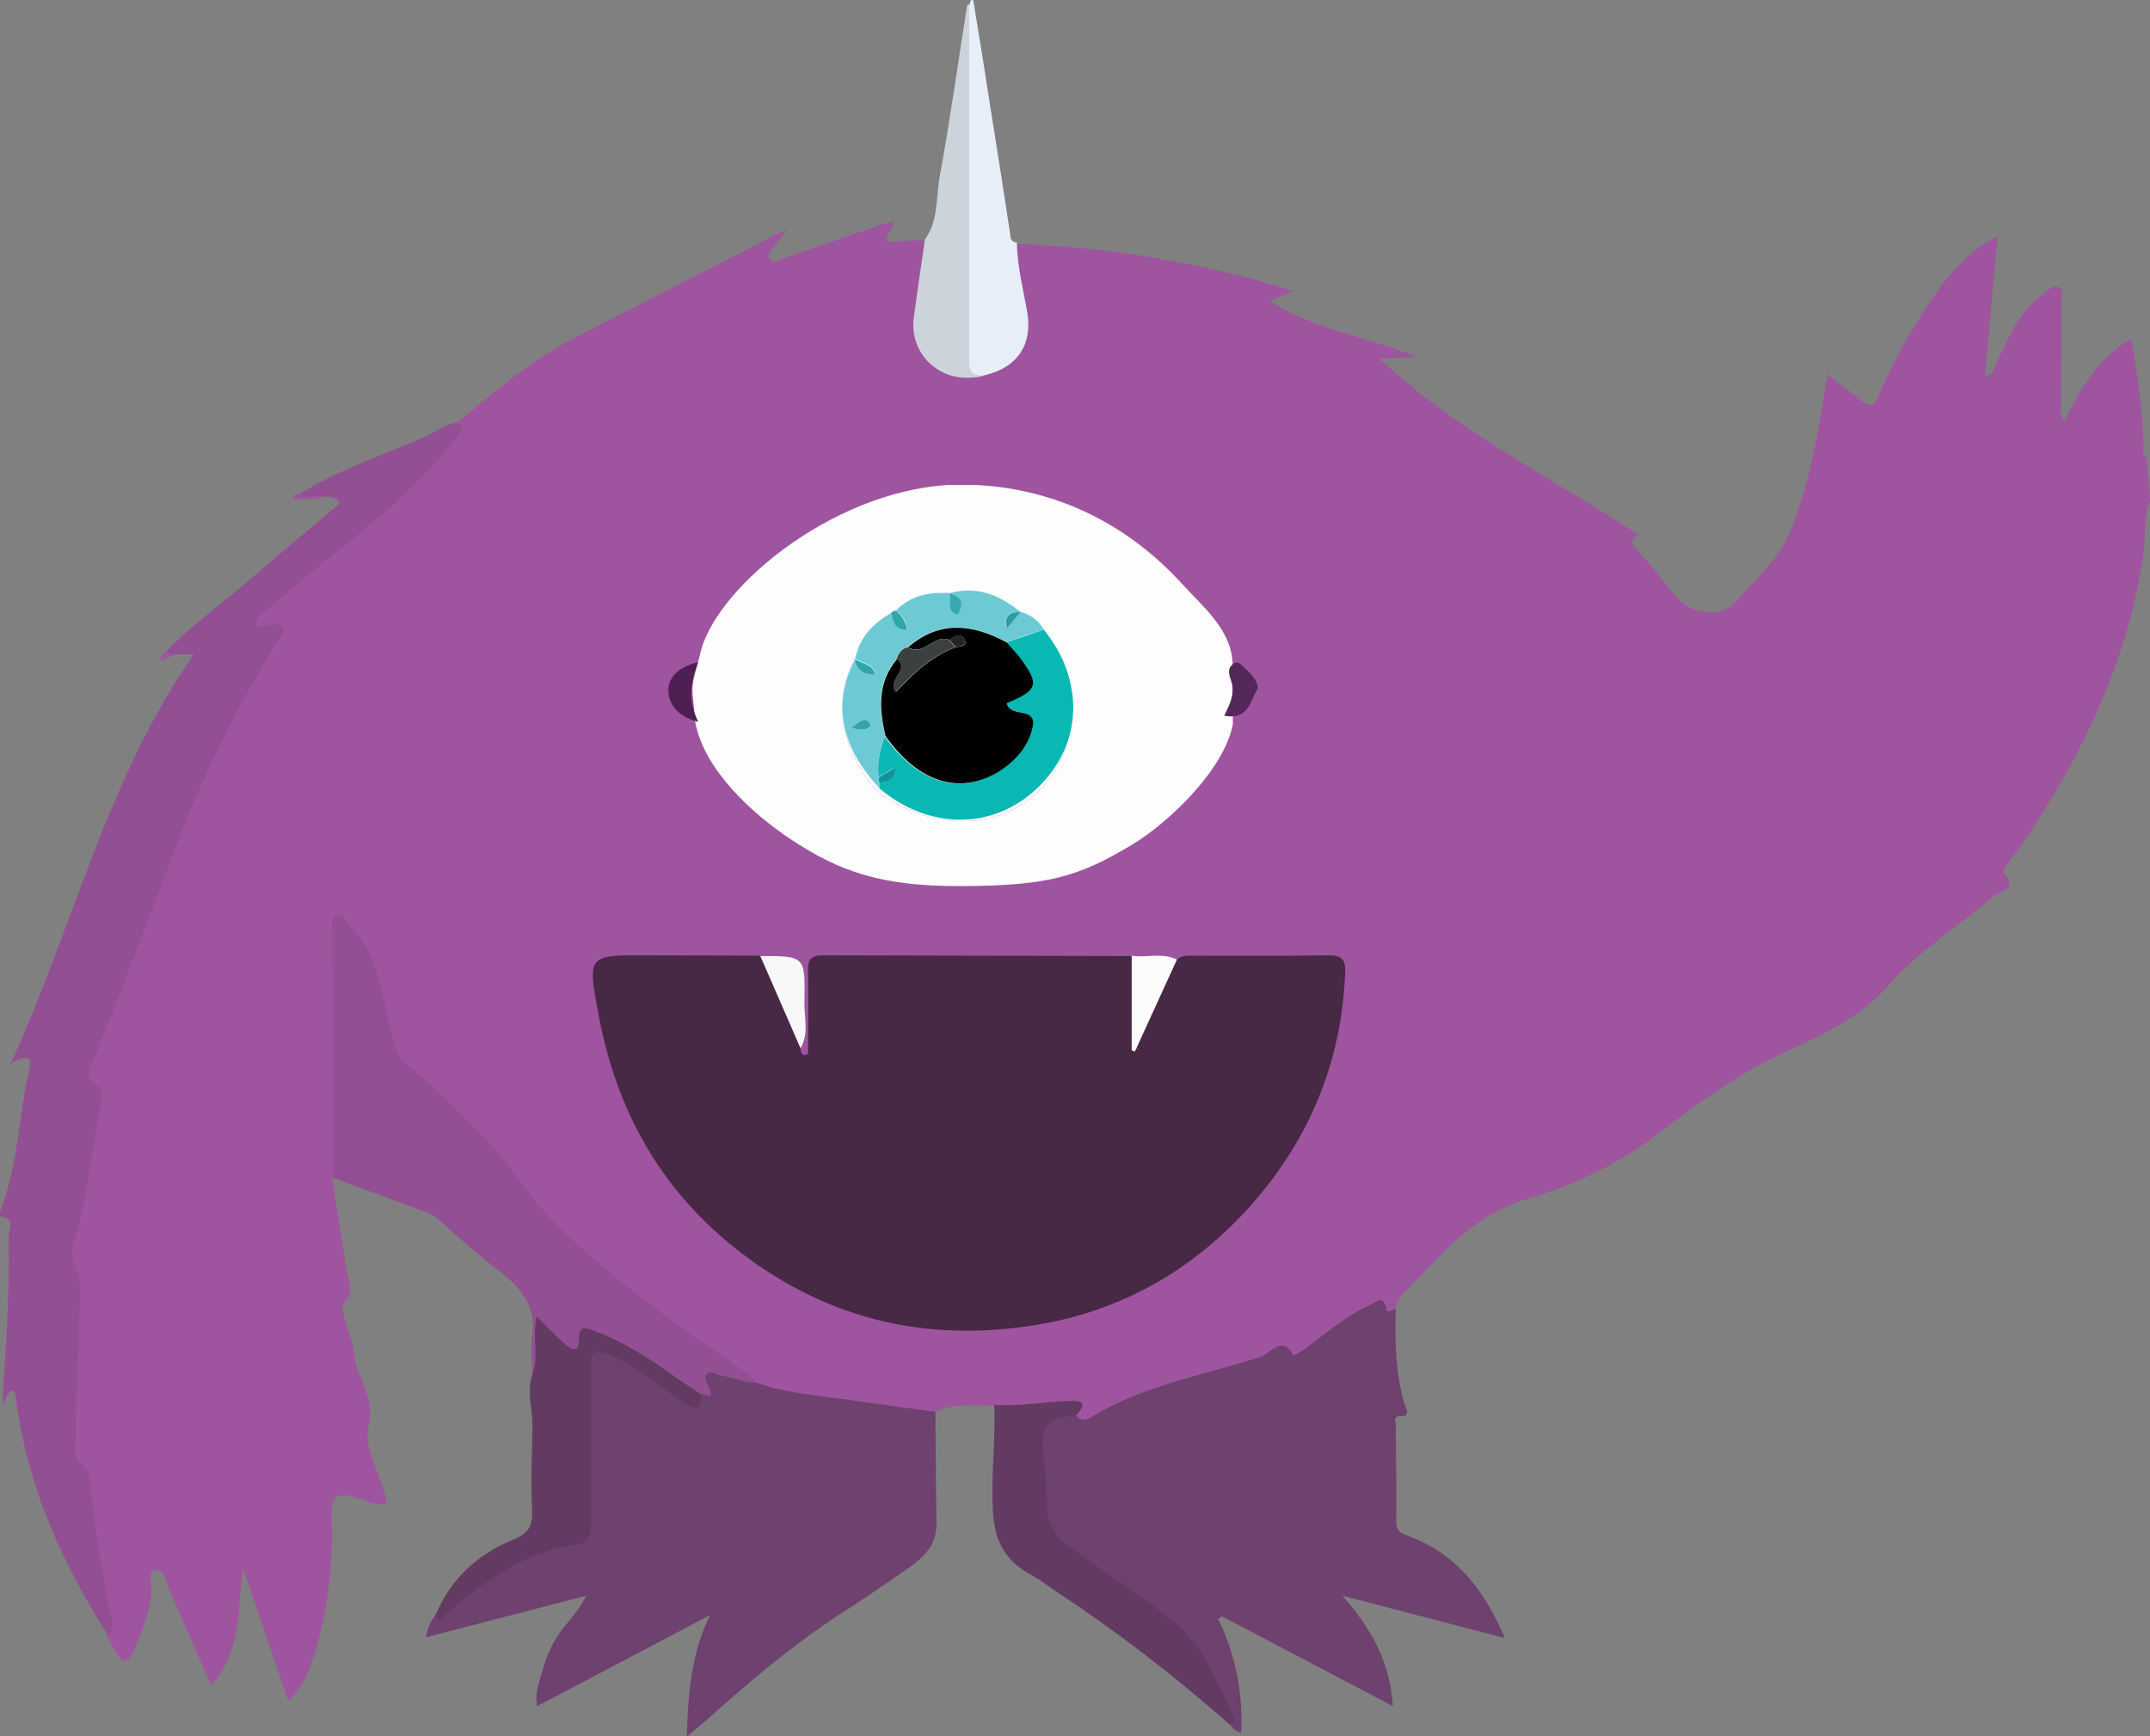 <?xml version="1.0" encoding="utf-8"?>
<!-- Generator: Adobe Illustrator 21.1.0, SVG Export Plug-In . SVG Version: 6.00 Build 0)  -->
<svg version="1.1" id="Слой_1" xmlns="http://www.w3.org/2000/svg" xmlns:xlink="http://www.w3.org/1999/xlink" x="0px" y="0px"
	 viewBox="0 0 599.2 484" style="enable-background:new 0 0 599.2 484;" xml:space="preserve">
<rect x="0" y="0" width="599.2" height="484" fill="#808080" stroke="none"/>
<style type="text/css">
	.st0{fill:#9F549F;}
	.st1{fill:#6E416E;}
	.st2{fill:#934F93;}
	.st3{fill:#623A62;}
	.st4{fill:#E7EEF7;}
	.st5{fill:#CDD3DB;}
	.st6{fill:#472845;}
	.st7{fill:#FCFCFC;}
	.st8{fill:#F8F7F8;}
	.st9{fill:#FDFDFD;}
	.st10{fill:#09B8B3;}
	.st11{fill:#6DCAD4;}
	.st12{fill:#54275B;}
	.st13{fill:#4E1F53;}
	.st14{fill:#31A6A9;}
	.st15{fill:#010101;}
	.st16{fill:#0E9697;}
	.st17{fill:#3C4040;}
	.st18{fill:#37A9AE;}
	.st19{fill:#2EA5A6;}
	.st20{fill:#36A3AA;}
	.st21{fill:#2C9CA0;}
	.st22{fill:#242523;}
</style>
<title>mons_wo_eyes_1</title>
<g id="Слой_2">
	<g id="Слой_1-2">
		<path class="st0" d="M599.2,139.4c-2,5-1.1,10.3-1.9,15.5c-4.5,30.2-17.5,56.8-34.6,81.6c-1.1,1.5-2.3,3-3.4,4.5
			c-0.5,0.7-1.2,2-1,2.2c4.5,4.6-1.1,5.2-2.9,6.8c-9.7,8.3-20.9,15.2-29.1,24.7c-10.3,11.8-24.5,15.8-37.1,22.8
			c-9.7,5.5-18.6,12-27.3,18.7c-11.2,8.6-23.7,14.3-36.8,18.2c-13.5,4-22,13.7-30.9,23.1c-2,2.1-4.9,3.9-5.2,7.4
			c-0.6,0.8-1.5,2.1-2.4,1.4c-3.4-3-6-0.3-8.7,1.1c-4.5,2.4-8.3,6-12.5,8.9c-2.2,1.5-4.2,3.6-7.3,1.5c-1.2-0.8-2.6,0.2-3.9,0.7
			c-9.5,3.3-19.1,6.3-28.9,8.7c-6.9,1.7-12.8,5.5-19.2,8.3c-2.3,1-5,2.9-6.9-0.9c-0.4-3.4-3.1-2.5-5.1-2.4
			c-3.8,0.3-7.6,1.1-11.5,0.9c-2-0.1-4,0.1-5.7-1.3c-5.5,0-11.2-0.7-16.4,1.9c-4.1,1.8-8-0.1-12-0.5c-10.5-1-21-2.3-31.4-4.2
			c-2.4-0.4-4.7-0.8-6.8-2.1c-5-5.2-11.5-8.5-17.3-12.6c-11.9-8.6-23.5-17.6-34.6-27.2c-4.5-4.2-8.6-8.8-12.2-13.8
			c-9.5-12.8-20.8-24-32.8-34.4c-2.7-2.2-4.5-5.1-5.3-8.5c-1.2-5.5-2.9-10.9-3.9-16.5c-1.1-6.5-5.4-11.1-9.4-16.1
			c-1.4,2.1-0.9,4-0.9,5.9c0,19.3,0,38.6,0,57.9c0,2.4,0.4,4.8-1.3,6.9c1.3,8.6,2.7,17.1,4,25.7c0.5,3.1,2.4,6.3-0.9,9.2
			c-0.5,0.5-0.1,2.3,0.2,3.4c0.9,3.5,2.3,6.8,2.7,10.3c0.7,6.9,6.2,12.4,4.1,20.7c-1.4,5.4,2.8,12.3,4.6,18.5
			c0.7,2.5,0.4,3.6-2.4,2.9l-0.5-0.1c-3.8-0.6-8.4-3.8-10.9-1.5c-1.9,1.8-0.8,7.1-0.9,10.8c-0.3,11.8-1.8,23.4-5.6,34.6
			c-1.3,3.9-2.8,7.6-6.7,11.1l-12.6-37c-1.5,11.2-0.2,22.8-8.8,32.9c-3.9-8.9-7.4-17.1-11.1-25.2c-1.2-2.7-1.7-7.6-4.3-7.3
			c-2.8,0.3-0.8,4.9-1.4,7.6c-1,5.4-2.7,10.6-5,15.5c-1.7,3.5-3,3-4.7,0.2c-0.9-1.5-1.6-3-2.5-4.4c-2.4-14.3-5-28.6-6.7-43
			c0-0.5-0.1-1-0.4-1.5c-5.9-8-3-16.9-2.9-25.6c0.1-11.7,1.9-23.5-1.2-35.1c-0.4-2.2-0.2-4.5,0.6-6.5c3.6-11.8,4.4-24.1,6.7-36.2
			c0.3-1.7,0.3-3.5-1.1-4.8c-2.6-2.5-1.9-5.4-0.7-8.1c14.5-33.5,24.4-68.9,42.1-101c2.8-5.1,5.5-10.2,8.6-15.1c1-1.5,2-3.3-1.2-3.3
			c-1.6,0-3.3,0.1-3.6-2c-0.3-1.9,0.9-3.2,2.2-4.3c6.7-5.8,13.5-11.5,20.4-17.1c11.1-9,22.7-17.6,31-29.5c1.2-1.7,2.8-3.1,3.3-5.1
			c10.5-8.7,20.8-17.7,32.9-23.9c19.8-10.1,39.5-20.3,59.5-30.5c-1.1,1.5-2.2,3.1-3.4,4.6c-0.9,1.2-2.5,2.4-1.4,3.9
			c0.9,1.2,2.6,0.2,3.8-0.3c9-3.1,18-6.2,27-9.3c1.1-0.4,2.3-0.6,3.4-0.9c0.5,1.6-0.8,2.2-1.2,3.2c-0.8,1.9-0.9,2.9,1.8,2.4
			c2.5-0.3,5.1-0.4,7.7-0.4c1.7,1.6,0.9,3.5,0.5,5.3c-0.9,5-1.4,10.1-2.1,15.1c-1.6,11.3,6.8,18.8,18,16.4
			c9.5-3.7,11.9-7.7,10.3-17.5c-0.6-3.9-1.4-7.7-2.1-11.5c-0.4-2.3-0.8-4.7,0.9-6.8c26.4,0.8,52.6,5.2,77.8,13.1l-6.5,2.8
			c12.7,8.2,27.2,9.9,40.9,15.6l-10.3,0.5c22.1,20.6,48.2,33.3,72.2,49.1c-2.3,1-2.4,2.4,0,4.8c3.5,3.7,6.7,7.7,9.8,11.8
			c4.5,5.6,13.1,7.1,17.7,1.6c5.4-6.3,12-11.8,15.1-20c4.6-12,7.2-24.4,9-37.1c0.3-1.8,0.6-3.5,1-5.7c3.4,2.6,6.5,4.6,9.4,7.1
			c2.4,2.1,3.5,1.7,4.8-1.2c4.2-9.8,9.5-19.2,15.6-28c4.5-6.4,9.5-12.4,17.6-16.5l-3.5,39.2c2.8-0.9,2.8-3,3.5-4.5
			c3.3-7.1,6.4-14.4,13.2-19c1.2-0.8,2.4-2.5,4-1.4c1.3,0.8,0.6,2.5,0.6,3.8c0,9.4-0.1,18.8-0.1,28.2c0,1.6-0.6,3.3,0.9,5.3
			c4.5-9.1,9.3-17.6,18.6-23c1.9,9.4,3,18.9,3.5,28.5c0.1,1.6-0.8,3.4,0.9,4.8L599.2,139.4z"/>
		<path class="st1" d="M299.9,394.6c1.2,1.6,2.8,1.3,4.1,0.5c14.6-9,31.5-11.7,47.4-16.9c2.6-0.8,6-6.4,9.1-0.3
			c1.2-0.6,2.4-1.3,3.5-2.1c5.7-4.3,11.1-8.9,17.7-12c2.2-1,4-3,4.7,1.3c0.2,1.2,1.7-0.1,2.6-0.3c-0.3,9-0.1,18,2.5,26.8
			c0.3,1,2,3.4-1.6,3.2c-1.6-0.1-0.9,1.9-0.9,3c0,8.7,0.3,17.4,0.1,26.1c-0.1,3.4,2.2,3.8,4.3,4.6c12.7,5,20.3,14.8,26,28.1
			l-45.3-11.8c7.7,8.7,13.3,18.1,14.1,30.8l-47.7-25.1l-1,0.8c4.8,9.8,7,20.8,6.4,31.7c-1.3-0.3-2.5-1.2-3.1-2.4
			c-5.1-13.2-11.1-25.6-23.9-33.4c-7.3-4.4-14.1-9.6-21.1-14.5c-5.2-3.6-7.8-8.6-7.5-14.8s-1.8-12.5,0-18.8
			C291.8,394.3,294.7,392.7,299.9,394.6z"/>
		<path class="st1" d="M210.7,385.4c9,3.2,18.5,3.7,27.9,5.1c7.4,1.1,14.8,2,22.1,3.1c0.1,10.3,0.1,20.6,0.3,31
			c0.1,5.9-3.4,9.4-7.7,12.4c-6.4,4.5-12.9,8.9-19.4,13.1c-13.2,8.6-25.1,18.7-36.8,29.2c-1.6,1.4-3.3,2.8-5.7,4.8
			c0.4-12.1,1.2-23.1,6.5-33.9l-48.2,25.4c-0.8-4.1,0.9-7.5,1.8-10.9c1-3.8,2.8-7.3,5.2-10.5c2.3-2.9,4.8-5.6,6.7-9.4l-44.7,11.6
			c0.4-2.4,1.4-4.6,2.8-6.5c6-3.9,11-9.1,17.2-12.7c5.6-3.3,11.6-5.8,17.8-7.4c6.3-1.5,6.7-2.4,6.6-8.7c-0.1-12.9-0.4-25.8,0-38.7
			c0.2-7.1,2-8.1,8.6-5.4s11.6,7.7,17.6,11.3c1.7,1,3.4,2.8,5.3,0.3c0.5-0.5,0.8-1.1,1-1.7c0.8-5.8,0.8-5.9,6.4-4.5
			C205,383.1,208.1,383.7,210.7,385.4z"/>
		<path class="st2" d="M127.6,117.8c1.8,1.4,0.8,2.6-0.2,3.9c-9.4,12.4-21.3,22.3-33.4,32c-7.2,5.7-14.2,11.7-21.2,17.5
			c-0.9,0.8-1.9,1.8-1.2,3s1.8,0.2,2.7,0.1c1.5-0.2,3.5-0.8,4.4,0.4c1.1,1.6-0.7,3-1.6,4.4c-11.7,19-21.5,39.2-29.3,60.1
			c-7,18.7-14.1,37.2-21.5,55.7c-1.1,2.6-3.7,5.6,1.2,8c1.7,0.8,0.7,4.1,0.3,6.3c-2.6,12.8-3.3,25.9-7.6,38.4c-1.2,3.5,2,6.5,2,10.3
			c0.2,14.8-1.2,29.6-1.2,44.4c0,2.3-0.6,4.6,2.3,6.2c1.1,0.6,1.5,3,1.7,4.6c1.6,12.6,3.3,25.2,6,37.6c0.4,1.8,0.9,3.7-0.8,5.3
			c-12.5-19.6-22-40.4-25.4-63.6c-0.2-1.3-0.3-2.7-0.6-4c0-0.3-0.4-0.5-0.7-0.8c-1.8,0.4-1.7,2.2-2.5,3.4c-0.4,0.2-0.4,0-0.3-0.5
			c0.9-15.3,2.1-30.6,1.7-45.9c0-1.8,2.1-4.9-2.2-5.5c-0.9-0.1,0-1.8,0.3-2.7C5,324.3,5.2,311.4,8,298.9c0.8-3.4,0.9-5.8-5-2.4
			c17.6-38.6,26.7-79.2,51-114.1h-5.2c-1.3,0.6-2.3,0.8-2.2-1.1c6.9-7.1,15-12.8,22.5-19.3c8.5-7.4,17.2-14.5,25.6-21.7
			c-1.3-2.4-3.2-1.6-4.8-1.9c-2.2,0.3-4.4,1.4-6.3-0.8c10.8-6.6,22.7-10.6,34.3-15.6C121.2,120.6,123.9,118.2,127.6,117.8z"/>
		<path class="st2" d="M210.7,385.4c-3.5,0.1-6.6-1.5-9.9-2c-1.3-0.2-2.7-1.5-3.8-0.4s0.1,2.5,0.6,3.7c1.6,3.5-0.5,2.4-2.2,1.8
			c-3.1,0.7-5.1-1.6-7.2-3.1c-6.3-4.6-12.8-9-20-12.1c-2.5-1.1-4.7-2.1-5.9,1.7c-0.9,2.7-3.1,2.1-5,0.9c-2.3-1.5-3.8-3.9-6.5-5.7
			c-0.5,3.1,0,5.9-0.3,8.6c-0.2,1.7,0.6,3.9-2.1,4.5c-0.1-3.6-0.6-7.2-0.1-10.7c1.4-8.6-3.4-13.9-9.3-18.4s-11.3-9.3-16.7-14.2
			c-2-1.8-4.4-2.4-6.8-3.3c-7.6-2.8-15.1-5.6-22.7-8.4c0-23.1,0-46.1-0.1-69.2c0-1.5-0.5-3.6,1.3-4.1s2.1,1.8,3.2,2.8
			c9.2,9.2,9.4,21.9,12.7,33.3c0.5,2.2,1.6,4.1,3.3,5.5c8.1,6.5,15.2,14.1,22.5,21.4c7.6,7.6,12.8,17.3,20.6,24.6
			c15.4,14.7,32.7,27.1,50.3,39C208.2,382.8,209.9,383.5,210.7,385.4z"/>
		<path class="st3" d="M299.9,394.6c-7.6,0.1-10.4,3.3-9,11.6c0.5,4.4,0.8,8.8,0.8,13.2c0.2,4.9,1.9,8.8,6.1,11.7
			c9.6,6.7,19.4,13.2,28.7,20.4c8.9,6.9,12.6,17.5,17.3,27.2c0.4,0.9-0.2,1.6-1,2.1c-15.5-13.7-31.9-26.3-49.2-37.7
			c-2.1-1.4-4.1-3-6.4-4.2c-7.2-3.9-10.1-9.5-10.5-18.1c-0.5-9.8,0.8-19.5,0.4-29.2c7.1,0.5,14-0.9,21.1-1.1
			C302.7,390.3,302.2,392,299.9,394.6z"/>
		<path class="st3" d="M148.3,383.3c2-5-0.1-10.4,1.3-16.3c2.8,2.8,5.2,5.3,7.8,7.6c2.1,2,4.1,2.5,4-1.4s2-3.1,4.3-2.2
			c8,3,15.1,7.5,22,12.5c2.5,1.8,5,3.4,7.6,5.1c0.3,4.5-1.1,4.5-4.6,2.4c-7.2-4.4-13.3-10.6-21.5-13.6c-3.8-1.4-4.6-0.2-4.6,3.2
			c0,8.6,0,17.3,0,25.9c0,6.2,0,12.5,0,18.7c0,2.7-0.8,4.9-3.7,5.3c-14.7,2-26,10.3-36.8,19.5c-0.7,0.6-1.7,3.2-2.6,0
			c4.2-10,11.7-16.8,21.5-20.8c4.2-1.7,5.5-3.8,5.3-8.1c-0.4-7.9,0-15.8,0.1-23.8C148.4,392.6,146.8,388,148.3,383.3z"/>
		<path class="st4" d="M283.4,67.6c0.1,6.7,1.8,13.1,2.9,19.5c1.5,9-2.8,15.4-11.9,17.5c-3.8,1.4-5.4-0.4-5.7-4
			c-0.1-0.7,0,0.2,0-0.5c0.3-30.5-1.1-61,0.9-91.5c0.2-2.5-0.4-5.1,0.7-7.6c0-0.2,0-0.3,0.1-0.5c0.2-0.6,0.8-0.8,0.9-0.1
			c1.4,8.5,2.8,17,4.1,25.6c2.1,13.2,4.2,26.4,6.2,39.7C281.5,66.7,282.3,67.6,283.4,67.6z"/>
		<path class="st5" d="M270.1,1c0,32.9,0,65.7,0,98.6c0,3.1,0.2,5.5,4.2,5c-11,3.3-21.2-5.2-19.6-16.3c1-7.2,2-14.4,3.1-21.6
			c3.8-5.2,3-11.6,4.1-17.5c2.9-15.8,5.1-31.7,7.6-47.5C269.5,1.5,269.9,1.3,270.1,1z"/>
		<path class="st0" d="M83.7,137.6c1.9,1.4,4.2,0.4,6.3,0.8c-2.7,1.2-5.5,0.6-8.3,0.8C81.6,137.5,82.8,137.7,83.7,137.6z"/>
		<path class="st0" d="M46.7,181.3c0.5,0.8,1.3,1.2,2.2,1.1l-4.1,1.8C44.5,182.6,45.8,182.1,46.7,181.3z"/>
		<path class="st6" d="M328,267.5c1.4-1.3,3.1-1.1,4.8-1.1c12.5,0,24.9,0.1,37.4-0.1c3.4,0,4.8,0.8,4.7,4.5
			c-0.9,24.9-9.8,46.5-26.1,65c-16,18-36,29.6-59.9,33.5c-31.5,5.2-59.9-1.9-84.8-22c-20.5-16.6-32.3-38.2-37.2-64
			c-3.2-17.1-3.4-17.1,13.7-17c10.4,0,20.8,0.1,31.3,0.1c5.1,8,9.4,16.3,11.2,25.7c-0.1,0.9,0.3,2,1.2,2c1.2,0,0.9-1.2,0.9-1.9
			c0-7.2,0.2-14.3,0-21.5c-0.1-3.3,0.8-4.4,4.3-4.4c28.7,0.1,57.4,0.1,86,0.2c1.8,2.4,1.3,5.2,1.3,7.9c0,5.9,0.3,11.8-0.2,17.7
			c0.1,0.7,1,0,0.4,0.2c-0.3,0.1-0.4-0.1-0.3-0.4c0.8-5.5,3.5-10.2,6-15C324,273.7,324.1,269.5,328,267.5z"/>
		<path class="st7" d="M328,267.5l-11.7,25.6l-0.9-0.3c0-8.8,0-17.6,0-26.4C319.5,267.1,323.9,265.4,328,267.5z"/>
		<path class="st8" d="M223.1,292.2l-11.2-25.7c12.4,0,12.5,0,12.3,12.4C224,283.4,225.6,288,223.1,292.2z"/>
	</g>
</g>
<g>
	<path class="st9" d="M343.5,184.5c-0.6-9.3-8.4-15.5-14.2-21.9c-14.2-15.5-33.4-26.1-57-27.4H264c-32.9,2.1-65.6,29.6-69,47.7
		c-2.9,10.2-2,8-1.3,18.1c2.4,13.6,16.1,25.9,26.6,32.9c13.6,9,25.1,13.2,47.7,13.1c23.9-0.1,32.5-2.5,47.6-11.6
		c9.8-5.9,25.5-20.6,28-33.5L343.5,184.5z M289.4,220.6c-13,12.6-33,9.6-45.3-0.4l-3.1-4c-0.6-0.9-2.3-3.8-3-5.2
		c-15.6-32.7,29.6-64.1,53-33.5C298.1,180.3,305,205.5,289.4,220.6z"/>
	<path class="st9" d="M289.4,220.6c-13,12.6-33,9.6-45.3-0.4l-3.1-4c-0.6-0.9-2.3-3.8-3-5.2c-15.6-32.7,29.6-64.1,53-33.5
		C298.1,180.3,305,205.5,289.4,220.6z"/>
</g>
<g>
	<path class="st10" d="M290.9,175.5c11.4,14.2,10.9,31.7-1.4,43.8c-12.3,12.1-30.4,12.3-44.5,0.4c0.1-0.5,0.1-1,0.1-1.5
		c2.2-0.3,4.3-0.7,4-4.1c-1.6,0.9-2.9,1.7-4.3,2.5c-0.4-4,0.4-7.7,1.8-11.3c9.3,13.1,21,16.6,31.9,9.5c4.5-2.9,7.9-6.8,9-12.2
		c1.3-5.9-6.6-2.5-7.2-6.6c8.6-3.5,9.1-5.2,3.7-12.6c-1.1-1.5-2.5-2.9-3.7-4.3C284,177.9,287.5,176.7,290.9,175.5z"/>
	<path class="st11" d="M245.2,218.2c0,0.5,0,1-0.1,1.5c-10.9-11.6-13.2-23.8-6.7-36.1c0.4,3.3,2.4,4.4,5.6,4.3
		c-0.9-3.1-3.8-3-5.6-4.3c1.1-6,5-9.9,10.1-12.8c0.5,2.5,0.9,5.1,4.5,4.8c-0.5-2.4-1.6-4.1-3.3-5.4c4.1-4.2,9.3-5.3,14.9-4.8
		c0.7,2-1.2,4.9,2.2,6c1.8-3.1,1.3-5.1-2.3-6c7.6-2.2,14,0.4,19.8,5.1c-2.4,0.3-4.9,0.4-3.8,4.7c1.5-1.8,2.6-3.3,3.8-4.7
		c2.8,0.8,5.1,2.3,6.6,5c-3.5,1.1-7,2.3-10.4,3.5c-9.4-5.1-18.7-6.2-27.5,1.3c-1.7,0.5-2.7,1.6-3.1,3.3c-5.5,6.5-5,13.9-3.2,21.5
		c-1.5,3.7-2.2,7.4-1.8,11.3C244.8,217.2,244.9,217.7,245.2,218.2z M237.2,203c1.6,0.2,2.4,0.5,3.1,0.4c1.2-0.2,3.2-0.5,1.8-2.2
		C240.9,199.7,239.4,201.3,237.2,203z"/>
	<path class="st12" d="M341.2,199.5c1.4-3,2.8-5.5,2.2-8.7c-0.4-1.9-2-4.2,0.5-5.9c1.1-0.7,1.9,0.3,2.7,1c2.1,1.8,4.7,4.8,3.7,6.5
		C348.5,195.3,347.9,200.8,341.2,199.5z"/>
	<path class="st13" d="M194.6,184.6c-2.4,6-2.8,10.9,0,16.6c-5.6-1.3-8.2-4.9-8.3-8.4C186,189.3,188.7,185.9,194.6,184.6z"/>
	<path class="st14" d="M249.6,170.2c1.7,1.3,2.8,3.1,3.3,5.4c-3.6,0.2-4-2.4-4.5-4.8C248.7,170.5,249.1,170.3,249.6,170.2z"/>
	<path class="st15" d="M246.8,205.2c-1.8-7.6-2.3-15,3.2-21.5c3.8,3.1-3,5.7-0.3,9.2c4.9-5.3,10-10,16.7-12.5
		c1.2-0.2,3.2-0.3,2.5-1.9c-1-2.3-2.8-1.2-4.3-0.1c-4.3-1.8-7.1,4.7-11.5,2c8.8-7.6,18.1-6.4,27.5-1.3c1.2,1.5,2.6,2.8,3.7,4.3
		c5.5,7.4,5,9-3.7,12.6c0.6,4.2,8.4,0.8,7.2,6.6c-1.1,5.3-4.5,9.2-9,12.2C267.8,221.8,256.1,218.4,246.8,205.2z"/>
	<path class="st16" d="M245.2,218.2c-0.3-0.5-0.4-1-0.2-1.6c1.3-0.8,2.7-1.6,4.3-2.5C249.5,217.5,247.4,217.9,245.2,218.2z"/>
	<path class="st17" d="M253,180.4c4.4,2.8,7.3-3.8,11.5-2c0.6,0.7,1.2,1.3,1.8,2c-6.7,2.5-11.8,7.2-16.7,12.5
		c-2.7-3.4,4.1-6,0.3-9.2C250.4,182,251.3,180.8,253,180.4z"/>
	<path class="st18" d="M264.6,165.4c3.6,0.9,4.1,2.9,2.3,6C263.3,170.3,265.3,167.4,264.6,165.4L264.6,165.4z"/>
	<path class="st19" d="M238.3,183.7c1.8,1.4,4.8,1.2,5.6,4.3C240.7,188,238.7,186.9,238.3,183.7
		C238.3,183.6,238.3,183.7,238.3,183.7z"/>
	<path class="st20" d="M237.2,203c2.1-1.7,3.7-3.2,4.9-1.8c1.4,1.7-0.6,2-1.8,2.2C239.6,203.5,238.9,203.2,237.2,203z"/>
	<path class="st21" d="M284.4,170.5c-1.1,1.5-2.3,2.9-3.8,4.7C279.5,171,282,170.8,284.4,170.5L284.4,170.5z"/>
	<path class="st22" d="M266.4,180.4c-0.6-0.7-1.2-1.3-1.8-2c1.5-1.2,3.3-2.2,4.3,0.1C269.5,180.1,267.5,180.1,266.4,180.4z"/>
</g>
</svg>
